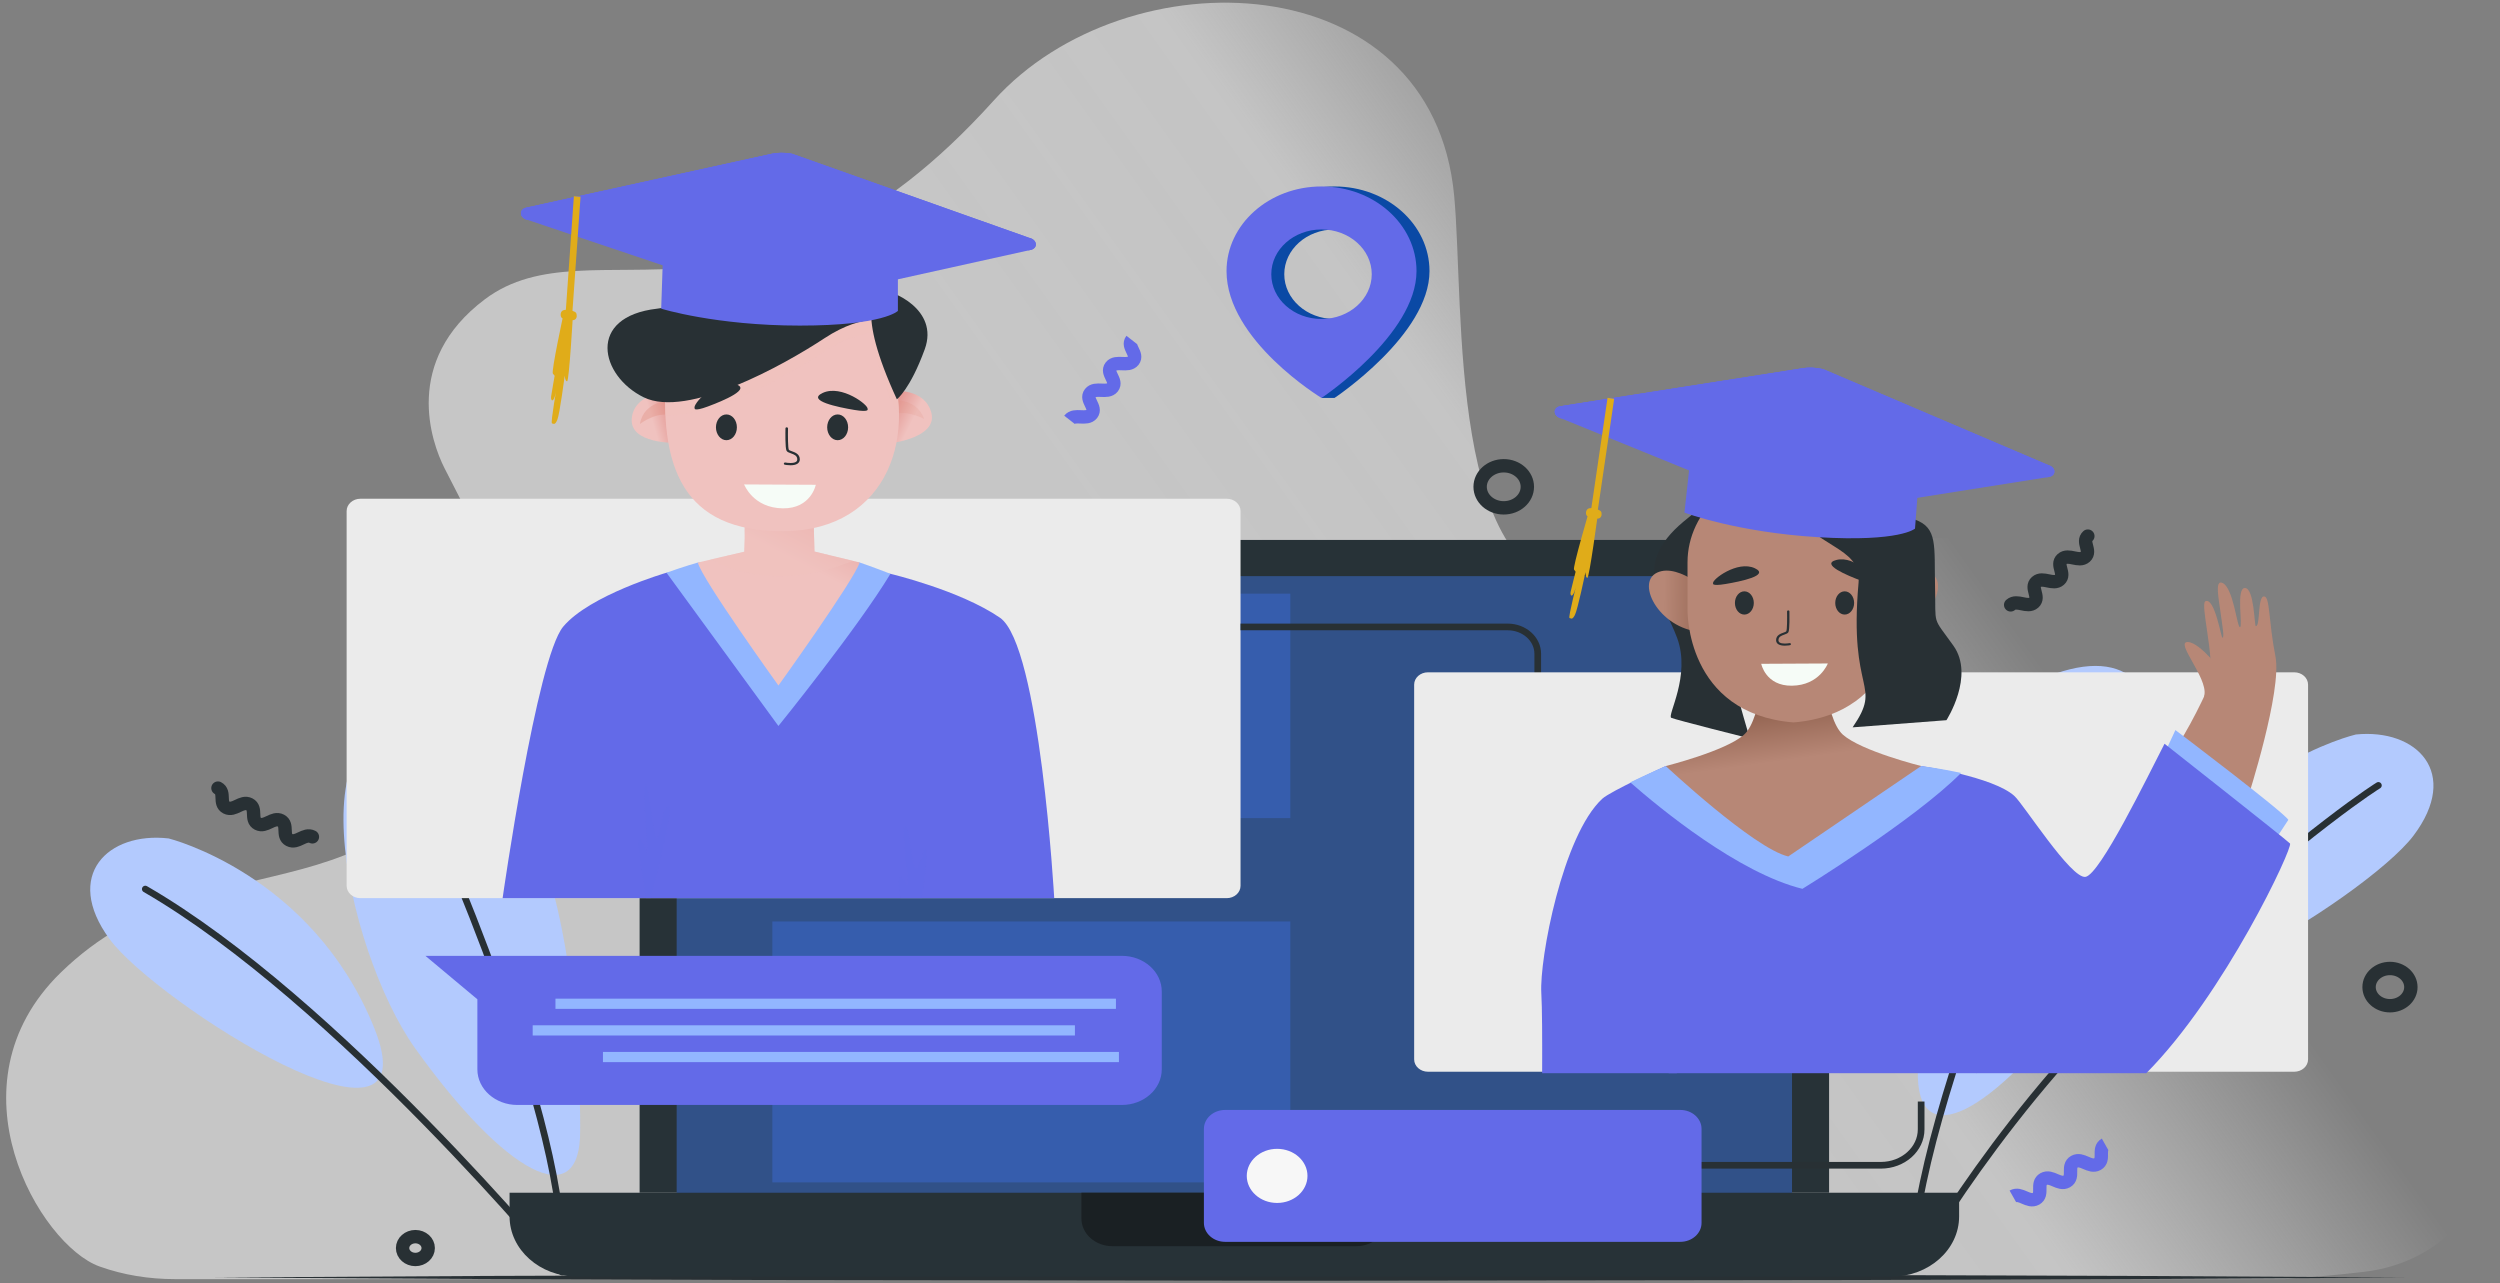 <svg width="374" height="192" viewBox="0 0 374 192" fill="none" xmlns="http://www.w3.org/2000/svg">
<rect x="0" y="0" width="374" height="192" fill="#808080" stroke="none"/>
<path opacity="0.6" d="M14.871 189.457C14.89 189.464 14.909 189.472 14.929 189.478C18.487 190.751 22.301 191.355 26.134 191.355H341.825C346.315 191.035 350.301 190.671 353.742 190.256C378.621 187.261 383.835 149.923 350.828 139.126C315.414 127.542 326.62 117.356 322.719 100.654C314.405 65.062 258.121 87.334 237.3 87.809C216.479 88.285 219.113 46.097 217.546 29.296C214.289 -5.653 168.501 -6.979 148.677 15.024C113.463 54.109 88.587 32.705 72.529 44.778C60.182 54.061 64.559 66.198 66.482 70.008C72.027 80.998 77.296 89.047 73.238 102.138C61.214 140.93 31.988 123.183 9.087 145.498C-8.201 162.345 5.992 186.273 14.871 189.457Z" fill="url(#paint0_linear_171_796)"/>
<path d="M31.988 191.115L72.973 190.878L113.957 190.743L195.926 190.629L277.894 190.741L318.879 190.877L359.863 191.115L318.879 191.353L277.894 191.49L195.926 191.601L113.957 191.488L72.973 191.352L31.988 191.115Z" fill="#283034"/>
<path d="M86.791 168.998C86.791 168.998 87.681 115.854 66.114 109.135C42.805 101.873 51.653 142.209 62.099 156.818C75.454 175.495 86.95 181.936 86.791 168.998Z" fill="#B3CAFE"/>
<path d="M25.229 125.43C25.229 125.43 46.614 130.733 55.938 153.664C65.261 176.595 23.303 149.953 16.365 140.453C9.428 130.953 16.132 124.396 25.229 125.43Z" fill="#B3CAFE"/>
<path d="M63.985 121.073C63.985 121.073 85.535 168.3 84.074 190.3C84.074 190.3 50.405 149.583 21.736 133.004" stroke="#283034" stroke-miterlimit="10" stroke-linecap="round" stroke-linejoin="round"/>
<path d="M286.908 160.013C286.908 160.013 286.883 106.862 308.558 100.423C331.983 93.464 322.478 133.681 311.795 148.154C298.138 166.656 286.538 172.947 286.908 160.013Z" fill="#B3CAFE"/>
<path d="M352.438 109.879C352.438 109.879 330.969 114.905 321.273 137.713C311.577 160.521 353.965 134.424 361.056 125.015C368.148 115.606 361.551 108.963 352.438 109.879Z" fill="#B3CAFE"/>
<path d="M313.758 105.021C313.758 105.021 285.172 167.784 286.274 189.801C286.274 189.801 299.782 165.138 322.975 144.251C346.168 123.363 355.807 117.497 355.807 117.497" stroke="#283034" stroke-miterlimit="10" stroke-linecap="round" stroke-linejoin="round"/>
<path d="M273.63 178.435H95.685V87.142C95.685 83.627 98.882 80.778 102.826 80.778H266.49C270.433 80.778 273.631 83.627 273.631 87.142V178.435H273.63Z" fill="#273237"/>
<path d="M268.085 183.844H101.229V88.809C101.229 87.361 102.547 86.188 104.171 86.188H265.143C266.768 86.188 268.085 87.361 268.085 88.809V183.844Z" fill="#315188"/>
<path d="M282.974 190.98H86.34C80.757 190.98 76.231 186.947 76.231 181.972V178.435H293.084V181.972C293.084 186.947 288.558 190.98 282.974 190.98Z" fill="#273237"/>
<path d="M202.889 186.43H166.425C163.86 186.43 161.781 184.578 161.781 182.292V178.435H207.532V182.292C207.532 184.578 205.453 186.43 202.889 186.43Z" fill="#1A2023"/>
<path d="M193.034 88.81H115.545V122.389H193.034V88.81Z" fill="#365DAD"/>
<path d="M193.034 137.853H115.545V176.885H193.034V137.853Z" fill="#365DAD"/>
<path d="M183.517 134.364H53.925C52.783 134.364 51.856 133.539 51.856 132.52V76.453C51.856 75.435 52.783 74.61 53.925 74.61H183.517C184.659 74.61 185.586 75.435 185.586 76.453V132.52C185.586 133.539 184.659 134.364 183.517 134.364Z" fill="#EBEBEB"/>
<path d="M177.159 90.343H106.093V93.273H177.159V90.343Z" fill="#EBEBEB"/>
<path d="M177.159 101.445H106.093V104.375H177.159V101.445Z" fill="#EBEBEB"/>
<path d="M127.587 103.021H62.141V105.952H127.587V103.021Z" fill="#EBEBEB"/>
<path d="M127.588 107.62H56.522V110.551H127.588V107.62Z" fill="#EBEBEB"/>
<path d="M177.159 95.268H106.093V98.199H177.159V95.268Z" fill="#EBEBEB"/>
<path d="M99.711 85.678C99.711 85.678 88.207 89.015 84.251 93.753C80.294 98.491 75.191 134.364 75.191 134.364H157.711C157.711 134.364 155.577 96.513 149.59 92.407C143.604 88.301 133.209 85.842 133.209 85.842L99.711 85.678Z" fill="#636AE8"/>
<path d="M133.208 85.841C130.541 84.8 128.607 84.147 128.607 84.147L104.396 84.157C104.396 84.157 102.381 84.717 99.71 85.677L116.451 108.607C116.451 108.607 128.306 93.967 133.208 85.841Z" fill="#92B6FF"/>
<path d="M116.453 102.554C116.453 102.554 127.767 86.797 128.609 84.147C126.823 83.733 121.845 82.509 121.845 82.509L121.448 68.038L111.345 68.081L111.411 80.54L111.344 82.537L104.397 84.157C104.925 86.519 116.453 102.554 116.453 102.554Z" fill="url(#paint1_linear_171_796)"/>
<path opacity="0.5" d="M127.588 83.906C125.41 83.385 121.845 82.509 121.845 82.509L121.448 68.038L111.345 68.081L111.411 80.54L111.344 82.537L106.271 83.72C110.605 85.966 117.875 87.879 127.588 83.906Z" fill="#F0C2BF"/>
<path d="M133.808 58.488C133.808 58.488 138.319 58.089 139.318 61.704C140.34 65.402 133.548 66.252 133.548 66.252L133.808 58.488Z" fill="url(#paint2_linear_171_796)"/>
<g opacity="0.5">
<path opacity="0.3" d="M133.148 59.889C133.148 59.889 137.056 59.332 138.255 62.671C138.255 62.671 134.986 60.9 132.909 62.387L133.148 59.889Z" fill="#DD8373"/>
</g>
<path d="M99.65 58.62C99.65 58.62 94.813 58.916 94.508 62.629C94.197 66.427 101.053 66.251 101.053 66.251L99.65 58.62Z" fill="url(#paint3_linear_171_796)"/>
<path opacity="0.3" d="M100.249 59.918C100.249 59.918 96.291 59.953 95.737 63.424C95.737 63.424 98.626 61.189 100.954 62.346L100.249 59.918Z" fill="#DD8373"/>
<path d="M132.581 53.014C131.293 50.03 131.405 47.399 129.943 45.673C126.668 41.808 121.982 41.073 121.982 41.073C118.385 41.584 114.283 39.34 108.893 42.58C105.981 44.33 100.524 45.093 99.721 54.722C98.449 69.993 102.156 79.524 117.163 79.465C133.327 79.4 137.427 64.236 132.581 53.014Z" fill="#F0C2BF"/>
<path opacity="0.5" d="M129.943 45.673C126.668 41.808 121.982 41.072 121.982 41.072C118.385 41.583 114.284 39.34 108.893 42.579C108.119 43.045 107.164 43.441 106.165 43.953C105.05 45.157 103.834 46.257 102.257 47.049C101.003 48.688 100.027 51.064 99.721 54.722C99.499 57.388 99.433 59.875 99.548 62.171C106.801 62.431 118.133 56.046 123.348 52.604C126.203 50.72 128.611 50.029 130.364 49.826C130.541 52.266 131.531 56.016 134.17 61.745C134.17 61.745 134.279 61.663 134.473 61.463C134.378 58.595 133.738 55.693 132.581 53.014C131.292 50.029 131.406 47.399 129.943 45.673Z" fill="#F0C2BF"/>
<path d="M118.255 69.605C118.631 69.605 119.049 69.55 119.328 69.35C119.54 69.2 119.651 68.98 119.651 68.717C119.65 67.929 118.938 67.675 118.467 67.507C118.271 67.437 118.049 67.358 118.009 67.28C117.874 67.021 117.862 65.192 117.886 64.1C117.888 64.006 117.804 63.928 117.699 63.927C117.573 63.925 117.507 64 117.505 64.093C117.494 64.578 117.451 67.016 117.662 67.423C117.767 67.623 118.025 67.716 118.326 67.822C118.79 67.988 119.269 68.159 119.27 68.716C119.27 68.877 119.212 68.998 119.091 69.084C118.708 69.358 117.81 69.256 117.496 69.193C117.392 69.173 117.291 69.231 117.268 69.322C117.245 69.414 117.31 69.505 117.413 69.525C117.441 69.532 117.818 69.606 118.255 69.605Z" fill="#283034"/>
<path d="M129.782 61.189C130.042 60.656 125.884 57.471 123.075 58.783C120.593 59.943 125.372 60.917 127.788 61.323C130.204 61.728 129.782 61.189 129.782 61.189Z" fill="#283034"/>
<path d="M103.924 61.045C103.546 60.572 106.869 56.686 109.922 57.448C112.621 58.123 108.174 59.962 105.906 60.806C103.637 61.65 103.924 61.045 103.924 61.045Z" fill="#283034"/>
<path d="M134.171 59.736C134.171 59.736 136.143 58.279 138.342 52.252C140.54 46.225 133.269 43.363 132.085 43.514C130.902 43.664 127.922 46.173 134.171 59.736Z" fill="#283034"/>
<path d="M133.494 47.983C133.494 47.983 129.436 46.577 123.349 50.595C117.261 54.613 102.833 62.648 96.294 59.434C89.757 56.22 87.728 47.381 98.323 46.175C108.919 44.969 106.89 33.318 121.545 34.121C133.129 34.757 131.916 46.979 133.494 47.983Z" fill="#283034"/>
<path d="M122.044 72.524L111.321 72.47C111.321 72.47 112.646 75.989 117.098 76.049C121.336 76.106 122.044 72.524 122.044 72.524Z" fill="#F6FCF7"/>
<path d="M108.673 65.855C109.538 65.855 110.239 64.992 110.239 63.927C110.239 62.862 109.538 61.999 108.673 61.999C107.808 61.999 107.106 62.862 107.106 63.927C107.106 64.992 107.808 65.855 108.673 65.855Z" fill="#283034"/>
<path d="M126.879 63.927C126.879 64.992 126.177 65.855 125.312 65.855C124.447 65.855 123.746 64.992 123.746 63.927C123.746 62.862 124.448 61.999 125.312 61.999C126.177 61.999 126.879 62.862 126.879 63.927Z" fill="#283034"/>
<path d="M154.315 37.359L119.813 44.998C118.441 45.479 116.835 45.53 115.322 45.139L78.873 32.877C77.707 32.576 77.598 31.346 78.713 31.071L115.136 23.078C116.22 22.81 117.408 22.79 118.56 23.019L153.94 35.57C155.101 35.801 155.352 36.996 154.315 37.359Z" fill="#636AE8"/>
<path d="M78.873 32.877L78.973 32.911L115.136 24.975C116.22 24.708 117.408 24.687 118.56 24.916L153.897 37.452L154.315 37.359C155.352 36.996 155.101 35.801 153.939 35.57L118.56 23.019C117.408 22.79 116.22 22.81 115.136 23.078L78.713 31.071C77.598 31.346 77.707 32.577 78.873 32.877Z" fill="#636AE8"/>
<path d="M118.427 23.001C117.316 22.799 116.178 22.821 115.135 23.078L78.712 31.072C77.597 31.347 77.706 32.577 78.872 32.878L78.972 32.911L115.135 24.976C116.178 24.718 117.316 24.696 118.427 24.898V23.001Z" fill="#636AE8"/>
<path d="M99.327 33.985L98.915 46.179C98.915 46.179 107.072 48.709 119.642 48.709C132.212 48.709 134.325 46.51 134.325 46.51V38.908V35.521C117.838 26.036 99.327 33.985 99.327 33.985Z" fill="#636AE8"/>
<path d="M86.351 29.395L85.077 47.43" stroke="#E0AC19" stroke-miterlimit="10"/>
<path d="M85.139 46.394C85.139 46.394 84.369 46.224 84.064 46.545C83.759 46.865 83.842 47.522 84.163 47.625C84.485 47.729 85.631 48.086 86.024 47.8C86.417 47.513 86.247 47.004 86.218 46.88C86.143 46.556 85.139 46.394 85.139 46.394Z" fill="#E0AC19"/>
<path d="M84.289 47.043C84.289 47.043 82.443 55.582 82.709 55.898C82.974 56.214 82.975 56.214 82.975 56.214C82.975 56.214 82.532 58.707 82.443 59.336C82.355 59.964 82.842 60.399 83.152 58.701C83.463 57.003 82.31 63.329 82.576 63.344C82.843 63.359 82.994 63.666 83.362 62.841C83.729 62.017 84.482 56.174 84.482 56.174C84.482 56.174 84.526 57.042 84.837 57.042C85.147 57.042 85.714 47.043 85.714 47.043H84.289V47.043Z" fill="#E0AC19"/>
<path opacity="0.5" d="M96.614 134.364C96.614 134.364 95.32 126.19 95.461 125.827C95.933 124.609 96.938 127.978 96.938 127.978C96.938 127.978 96.051 117.397 96.583 117.292C97.115 117.187 97.824 126.293 98.355 125.293C98.887 124.293 99.241 120.003 100.068 120.635C100.895 121.267 97.351 134.364 97.351 134.364H96.614Z" fill="#636AE8"/>
<path opacity="0.5" d="M134.683 134.364C134.683 134.364 134.111 131.189 134.683 131.137C135.254 131.084 135.518 132.453 135.782 132.348C136.046 132.242 134.726 123.767 135.386 123.451C136.046 123.136 136.354 129.768 137.057 129.768C137.76 129.768 137.98 126.911 138.508 127.076C139.036 127.242 137.892 134.364 137.892 134.364H134.683Z" fill="#636AE8"/>
<path d="M179.26 79.163C180.115 79.163 180.807 78.546 180.807 77.784C180.807 77.023 180.115 76.406 179.26 76.406C178.406 76.406 177.714 77.023 177.714 77.784C177.714 78.546 178.406 79.163 179.26 79.163Z" fill="#EBEBEB"/>
<path d="M173.175 79.163C174.03 79.163 174.722 78.546 174.722 77.784C174.722 77.023 174.03 76.406 173.175 76.406C172.321 76.406 171.629 77.023 171.629 77.784C171.629 78.546 172.321 79.163 173.175 79.163Z" fill="#EBEBEB"/>
<path d="M168.638 77.784C168.638 78.546 167.945 79.163 167.091 79.163C166.237 79.163 165.545 78.545 165.545 77.784C165.545 77.024 166.238 76.406 167.091 76.406C167.946 76.406 168.638 77.023 168.638 77.784Z" fill="#EBEBEB"/>
<path d="M167.82 165.303H77.396C74.093 165.303 71.415 162.917 71.415 159.974V149.494L63.642 142.993H167.82C171.123 142.993 173.8 145.378 173.8 148.322V159.974C173.801 162.917 171.123 165.303 167.82 165.303Z" fill="#636AE8"/>
<path d="M166.943 149.401H83.097V150.926H166.943V149.401Z" fill="#92B6FF"/>
<path d="M160.806 153.385H79.691V154.911H160.806V153.385Z" fill="#92B6FF"/>
<path d="M167.392 157.369H90.202V158.895H167.392V157.369Z" fill="#92B6FF"/>
<path d="M199.641 27.894C191.793 27.894 185.431 33.563 185.431 40.557C185.431 48.722 194.247 55.796 197.99 58.432L197.699 59.533H199.642C199.642 59.533 213.853 50.084 213.853 40.557C213.852 33.564 207.49 27.894 199.641 27.894ZM199.641 47.719C195.491 47.719 192.127 44.721 192.127 41.023C192.127 37.325 195.491 34.327 199.641 34.327C203.792 34.327 207.156 37.325 207.156 41.023C207.156 44.721 203.792 47.719 199.641 47.719Z" fill="#0A49A5"/>
<path d="M197.699 27.894C189.85 27.894 183.488 33.563 183.488 40.557C183.488 50.922 197.699 59.533 197.699 59.533C197.699 59.533 211.91 50.084 211.91 40.557C211.91 33.564 205.548 27.894 197.699 27.894ZM197.699 47.719C193.549 47.719 190.185 44.721 190.185 41.023C190.185 37.325 193.549 34.327 197.699 34.327C201.849 34.327 205.213 37.325 205.213 41.023C205.213 44.721 201.849 47.719 197.699 47.719Z" fill="#636AE8"/>
<path d="M234.769 174.326H281.371C284.702 174.326 287.403 171.92 287.403 168.951V164.794" stroke="#283034" stroke-miterlimit="10"/>
<path d="M185.586 93.79H225.542C228.03 93.79 230.047 95.588 230.047 97.805V112.658" stroke="#283034" stroke-miterlimit="10"/>
<path d="M343.217 160.331H213.625C212.483 160.331 211.557 159.506 211.557 158.488V102.42C211.557 101.402 212.483 100.577 213.625 100.577H343.217C344.36 100.577 345.286 101.402 345.286 102.42V158.488C345.286 159.506 344.359 160.331 343.217 160.331Z" fill="#EBEBEB"/>
<path d="M232.591 105.6C232.591 106.361 231.898 106.978 231.045 106.978C230.191 106.978 229.498 106.361 229.498 105.6C229.498 104.838 230.191 104.222 231.045 104.222C231.898 104.222 232.591 104.838 232.591 105.6Z" fill="#EBEBEB"/>
<path d="M226.506 105.6C226.506 106.361 225.813 106.978 224.96 106.978C224.105 106.978 223.413 106.361 223.413 105.6C223.413 104.838 224.106 104.222 224.96 104.222C225.813 104.221 226.506 104.838 226.506 105.6Z" fill="#EBEBEB"/>
<path d="M220.422 105.6C220.422 106.361 219.73 106.978 218.876 106.978C218.021 106.978 217.329 106.361 217.329 105.6C217.329 104.838 218.022 104.222 218.876 104.222C219.73 104.221 220.422 104.838 220.422 105.6Z" fill="#EBEBEB"/>
<path d="M244.167 117.915H215.93V134.392H244.167V117.915Z" fill="#EBEBEB"/>
<path d="M244.167 137.637H215.93V143.709H244.167V137.637Z" fill="#EBEBEB"/>
<path d="M332.992 105.039H304.755V111.112H332.992V105.039Z" fill="#EBEBEB"/>
<path d="M336.292 119.303C336.292 119.303 341.432 103.351 340.404 98.189C339.376 93.027 339.602 89.333 338.744 89.227C337.681 89.096 338.186 93.65 337.47 93.675C337.241 93.683 337.255 88.003 335.849 87.964C334.47 87.925 335.556 93.656 335.11 93.823C334.665 93.991 334.124 87.731 332.393 87.174C331.33 86.832 331.923 89.563 332.231 91.879C332.521 94.061 332.775 95.329 332.475 95.403C332.286 95.449 331.33 89.354 329.942 89.937C329.088 90.296 331.313 98.111 330.618 102.08C330.477 102.886 327.088 109.906 325.062 112.468L336.292 119.303Z" fill="#B78776"/>
<path d="M332.8 100.969C332.8 100.969 329.192 96.055 327.275 96.046C325.357 96.037 330.238 101.34 329.782 103.938C329.326 106.536 332.8 100.969 332.8 100.969Z" fill="#B78776"/>
<path d="M323.651 113.066L325.442 109.219C325.442 109.219 341.525 121.383 342.336 122.646L338.893 127.909L323.651 113.066Z" fill="#92B6FF"/>
<path d="M230.705 160.554H321.081C332.802 148.762 343.099 126.694 342.585 126.184C341.876 125.481 323.814 111.263 323.814 111.263C321.215 116.311 314.146 130.865 311.985 131.181C309.823 131.497 302.741 120.335 301.351 119.074C298.161 116.179 287.405 114.6 287.405 114.6L280.353 114.757L280.75 116.579L251.993 114.6H249.2C249.2 114.6 240.935 118.351 239.697 119.495C233.77 124.969 230.281 143.498 230.58 148.552C230.708 150.726 230.726 155.65 230.705 160.554Z" fill="#636AE8"/>
<path d="M293.376 115.636C290.242 114.944 287.404 114.599 287.404 114.599L280.352 114.757L280.749 116.578L251.992 114.599H249.199C249.199 114.599 246.444 115.788 243.883 117.041C248.243 120.86 260.069 130.613 269.644 132.97C269.644 132.97 286.396 122.677 293.376 115.636Z" fill="#92B6FF"/>
<path d="M273.414 73.751C273.414 73.751 255.801 79.679 255.801 85.046C255.801 90.414 261.764 110.471 261.764 110.471C261.764 110.471 250.699 107.694 250.023 107.385C249.347 107.077 252.982 101.113 250.905 95.455C248.827 89.797 243.863 84.715 251.845 78.042C259.273 71.832 269.471 65.111 273.414 73.751Z" fill="#283034"/>
<path d="M260.915 109.902C263.673 107.444 264.137 97.15 264.137 97.15H272.468C272.468 97.15 272.932 107.444 275.69 109.902C278.448 112.359 287.405 114.599 287.405 114.599L267.522 128.127C262.37 126.916 249.2 114.599 249.2 114.599C249.2 114.599 258.157 112.359 260.915 109.902Z" fill="url(#paint4_linear_171_796)"/>
<path d="M256.416 89.194C256.416 89.194 251.28 84.094 247.905 85.663C244.53 87.233 248.492 94.555 255.096 94.555C261.699 94.555 256.416 89.194 256.416 89.194Z" fill="url(#paint5_linear_171_796)"/>
<path d="M280.189 89.194C280.189 89.194 285.325 84.094 288.701 85.663C292.077 87.233 288.114 94.555 281.51 94.555C274.906 94.555 280.189 89.194 280.189 89.194Z" fill="url(#paint6_linear_171_796)"/>
<path d="M252.453 91.286V84.147C252.453 76.347 259.549 70.024 268.303 70.024C277.056 70.024 284.152 76.347 284.152 84.147V91.286C284.152 91.286 284.445 106.768 268.303 108.076C252.16 106.768 252.453 91.286 252.453 91.286Z" fill="#B78776"/>
<path opacity="0.3" d="M284.152 91.286V84.147C284.152 81.354 283.238 78.752 281.668 76.561C273.457 73.55 263.292 69.718 266.218 75.512C269.541 82.095 276.98 81.553 276.478 87.164C275.343 99.867 277.993 101.925 277.441 105.002C284.314 100.115 284.152 91.286 284.152 91.286Z" fill="#B78776"/>
<path d="M267 96.593C266.652 96.593 266.263 96.542 266.003 96.357C265.807 96.216 265.703 96.012 265.703 95.767C265.704 95.036 266.366 94.8 266.804 94.644C266.986 94.579 267.192 94.505 267.23 94.433C267.355 94.192 267.366 92.493 267.344 91.478C267.341 91.391 267.42 91.319 267.517 91.317C267.635 91.315 267.696 91.385 267.698 91.472C267.708 91.923 267.748 94.188 267.552 94.566C267.455 94.753 267.214 94.838 266.936 94.938C266.505 95.091 266.059 95.25 266.058 95.768C266.058 95.918 266.112 96.03 266.225 96.11C266.58 96.364 267.415 96.27 267.706 96.212C267.803 96.193 267.897 96.247 267.918 96.331C267.939 96.416 267.879 96.501 267.783 96.52C267.757 96.525 267.405 96.593 267 96.593Z" fill="#283034"/>
<path d="M256.287 87.243C256.046 86.748 259.909 83.788 262.519 85.007C264.825 86.085 260.384 86.99 258.14 87.367C255.895 87.743 256.287 87.243 256.287 87.243Z" fill="#283034"/>
<path d="M280.315 87.108C280.667 86.668 277.579 83.058 274.742 83.766C272.235 84.393 276.367 86.101 278.475 86.886C280.583 87.671 280.315 87.108 280.315 87.108Z" fill="#283034"/>
<path d="M263.479 99.306L273.442 99.255C273.442 99.255 272.212 102.526 268.075 102.581C264.137 102.634 263.479 99.306 263.479 99.306Z" fill="#F6FCF7"/>
<path d="M274.552 90.202C274.552 91.162 275.184 91.94 275.964 91.94C276.745 91.94 277.377 91.162 277.377 90.202C277.377 89.241 276.745 88.463 275.964 88.463C275.184 88.463 274.552 89.241 274.552 90.202Z" fill="#283034"/>
<path d="M259.545 90.202C259.545 91.162 260.178 91.941 260.958 91.941C261.738 91.941 262.37 91.162 262.37 90.202C262.37 89.241 261.738 88.463 260.958 88.463C260.178 88.463 259.545 89.241 259.545 90.202Z" fill="#283034"/>
<path d="M277.151 108.812L291.187 107.741C291.187 107.741 295.461 101.118 292.229 96.593C288.997 92.067 289.623 93.817 289.483 87.75C289.344 81.683 289.931 78.941 286.442 77.718C278.034 74.773 264.459 68.928 267.782 75.511C271.105 82.094 278.544 81.552 278.042 87.163C276.53 104.068 281.726 102.12 277.151 108.812Z" fill="#283034"/>
<path d="M306.645 71.334L272.45 76.757C271.076 77.146 269.507 77.101 268.061 76.632L233.436 62.543C232.322 62.182 232.306 60.976 233.414 60.773L269.508 55.116C270.584 54.919 271.743 54.969 272.85 55.259L306.411 69.567C307.526 69.861 307.683 71.04 306.645 71.334Z" fill="#636AE8"/>
<path d="M233.436 62.543L233.531 62.582L269.367 56.965C270.443 56.768 271.603 56.818 272.709 57.109L306.23 71.399L306.644 71.333C307.681 71.04 307.525 69.86 306.41 69.567L272.849 55.26C271.743 54.969 270.584 54.919 269.508 55.117L233.413 60.774C232.307 60.976 232.322 62.182 233.436 62.543Z" fill="#636AE8"/>
<path d="M272.722 55.234C271.654 54.972 270.543 54.927 269.508 55.117L233.414 60.774C232.307 60.977 232.322 62.183 233.436 62.544L233.531 62.583L269.367 56.966C270.403 56.776 271.514 56.821 272.582 57.084L272.722 55.234Z" fill="#636AE8"/>
<path d="M253.294 64.822L251.993 76.684C251.993 76.684 259.758 79.628 272.011 80.365C284.263 81.101 286.486 79.082 286.486 79.082L287.047 71.672L287.297 68.37C271.925 58.159 253.294 64.822 253.294 64.822Z" fill="#636AE8"/>
<path d="M240.984 59.587L238.411 77.093" stroke="#E0AC19" stroke-miterlimit="10"/>
<path d="M238.547 76.086C238.547 76.086 237.809 75.876 237.488 76.17C237.167 76.465 237.2 77.11 237.506 77.23C237.811 77.349 238.902 77.765 239.307 77.508C239.711 77.252 239.583 76.746 239.563 76.624C239.514 76.303 238.547 76.086 238.547 76.086Z" fill="#E0AC19"/>
<path d="M237.671 76.669C237.671 76.669 235.242 84.884 235.477 85.208C235.713 85.531 235.713 85.531 235.713 85.531C235.713 85.531 235.098 87.936 234.965 88.544C234.832 89.151 235.275 89.603 235.703 87.966C236.131 86.33 234.541 92.429 234.799 92.459C235.057 92.489 235.182 92.796 235.601 92.014C236.02 91.233 237.185 85.581 237.185 85.581C237.185 85.581 237.164 86.43 237.467 86.448C237.769 86.466 239.06 76.752 239.06 76.752L237.671 76.669Z" fill="#E0AC19"/>
<path d="M249.632 160.554C249.632 160.554 248.11 152.157 248.426 152.157C248.742 152.157 249.632 153.553 249.632 153.553C249.632 153.553 248.294 148.052 249.007 147.683C249.721 147.315 250.469 155.606 250.67 155.869C250.872 156.132 251.648 153.579 252.397 153.553C253.144 153.526 250.843 160.554 250.843 160.554H249.632Z" fill="#636AE8"/>
<path d="M293.908 154.112L295.68 160.554C295.68 160.554 298.457 159.422 299.077 158.79C299.697 158.158 298.368 158.185 297.571 158.5C296.773 158.816 299.077 153.605 297.867 153.921C296.656 154.237 296.124 158.553 296.124 158.395C296.124 158.238 295.267 150.736 294.706 150.789C294.144 150.842 293.347 152.074 293.908 154.112Z" fill="#636AE8"/>
<path d="M300.795 90.49C301.755 89.635 303.301 91.011 304.261 90.155C305.223 89.299 303.678 87.921 304.639 87.065C305.601 86.207 307.146 87.585 308.108 86.727C309.07 85.87 307.525 84.493 308.487 83.636C309.451 82.777 310.996 84.154 311.96 83.296C312.923 82.437 311.378 81.06 312.341 80.201" stroke="#283034" stroke-width="2" stroke-miterlimit="10" stroke-linecap="round"/>
<path d="M159.992 62.803C160.768 61.807 162.563 62.918 163.338 61.922C164.113 60.927 162.319 59.817 163.094 58.822C163.87 57.826 165.664 58.936 166.44 57.941C167.216 56.946 165.421 55.835 166.196 54.839C166.973 53.842 168.768 54.952 169.545 53.955C170.322 52.958 168.527 51.847 169.304 50.85" stroke="#636AE8" stroke-width="2" stroke-miterlimit="10"/>
<path d="M301.125 178.979C302.274 178.331 303.442 179.977 304.592 179.329C305.741 178.682 304.573 177.036 305.722 176.389C306.871 175.741 308.039 177.386 309.189 176.739C310.339 176.091 309.171 174.445 310.321 173.797C311.472 173.148 312.64 174.794 313.791 174.145C314.942 173.497 313.774 171.851 314.925 171.202" stroke="#636AE8" stroke-width="2" stroke-miterlimit="10"/>
<path d="M32.605 117.9C33.782 118.508 32.687 120.192 33.864 120.8C35.041 121.407 36.136 119.722 37.312 120.329C38.489 120.937 37.394 122.621 38.57 123.229C39.748 123.837 40.844 122.151 42.021 122.759C43.2 123.368 42.105 125.053 43.283 125.661C44.462 126.269 45.557 124.584 46.736 125.192" stroke="#283034" stroke-width="2" stroke-miterlimit="10" stroke-linecap="round"/>
<path d="M251.369 185.78H183.287C181.529 185.78 180.104 184.51 180.104 182.943V168.884C180.104 167.317 181.529 166.047 183.287 166.047H251.369C253.127 166.047 254.552 167.317 254.552 168.884V182.943C254.552 184.51 253.126 185.78 251.369 185.78Z" fill="#636AE8"/>
<path d="M191.058 179.961C193.566 179.961 195.599 178.149 195.599 175.914C195.599 173.678 193.566 171.866 191.058 171.866C188.549 171.866 186.516 173.678 186.516 175.914C186.516 178.149 188.549 179.961 191.058 179.961Z" fill="#F7F7F7"/>
<path d="M224.96 75.974C226.91 75.974 228.491 74.565 228.491 72.826C228.491 71.088 226.91 69.679 224.96 69.679C223.009 69.679 221.428 71.088 221.428 72.826C221.428 74.565 223.009 75.974 224.96 75.974Z" stroke="#283034" stroke-width="2" stroke-miterlimit="10" stroke-linecap="round"/>
<path d="M64.059 186.71C64.059 187.654 63.201 188.419 62.142 188.419C61.084 188.419 60.226 187.654 60.226 186.71C60.226 185.767 61.084 185.002 62.142 185.002C63.201 185.002 64.059 185.767 64.059 186.71Z" stroke="#283034" stroke-width="2" stroke-miterlimit="10" stroke-linecap="round"/>
<path d="M360.667 147.671C360.667 149.21 359.267 150.457 357.54 150.457C355.814 150.457 354.414 149.21 354.414 147.671C354.414 146.133 355.814 144.885 357.54 144.885C359.267 144.886 360.667 146.133 360.667 147.671Z" stroke="#283034" stroke-width="2" stroke-miterlimit="10" stroke-linecap="round"/>
<defs>
<linearGradient id="paint0_linear_171_796" x1="288.504" y1="75.623" x2="203.932" y2="136.227" gradientUnits="userSpaceOnUse">
<stop offset="0" stop-color="white" stop-opacity="0"/>
<stop offset="0.477" stop-color="#F9F9F9" stop-opacity="0.94"/>
<stop offset="0.536" stop-color="#F8F8F8" stop-opacity="0.947"/>
<stop offset="1" stop-color="#F5F5F5"/>
</linearGradient>
<linearGradient id="paint1_linear_171_796" x1="124.677" y1="69.307" x2="117.445" y2="83.093" gradientUnits="userSpaceOnUse">
<stop stop-color="#E2948F"/>
<stop offset="1" stop-color="#F0C2BF"/>
</linearGradient>
<linearGradient id="paint2_linear_171_796" x1="133.015" y1="61.762" x2="136.301" y2="63.368" gradientUnits="userSpaceOnUse">
<stop stop-color="#E2948F"/>
<stop offset="1" stop-color="#F0C2BF"/>
</linearGradient>
<linearGradient id="paint3_linear_171_796" x1="100.91" y1="62.265" x2="97.643" y2="63.221" gradientUnits="userSpaceOnUse">
<stop stop-color="#E2948F"/>
<stop offset="1" stop-color="#F0C2BF"/>
</linearGradient>
<linearGradient id="paint4_linear_171_796" x1="266.539" y1="104.499" x2="267.81" y2="113.666" gradientUnits="userSpaceOnUse">
<stop stop-color="#8C5D4A"/>
<stop offset="1" stop-color="#B78776"/>
</linearGradient>
<linearGradient id="paint5_linear_171_796" x1="257.205" y1="90.023" x2="245.027" y2="89.828" gradientUnits="userSpaceOnUse">
<stop stop-color="#8C5D4A"/>
<stop offset="0.681" stop-color="#B78776"/>
</linearGradient>
<linearGradient id="paint6_linear_171_796" x1="290.027" y1="90.004" x2="282.738" y2="89.931" gradientUnits="userSpaceOnUse">
<stop offset="0.319" stop-color="#B78776"/>
<stop offset="1" stop-color="#8C5D4A"/>
</linearGradient>
</defs>
</svg>
